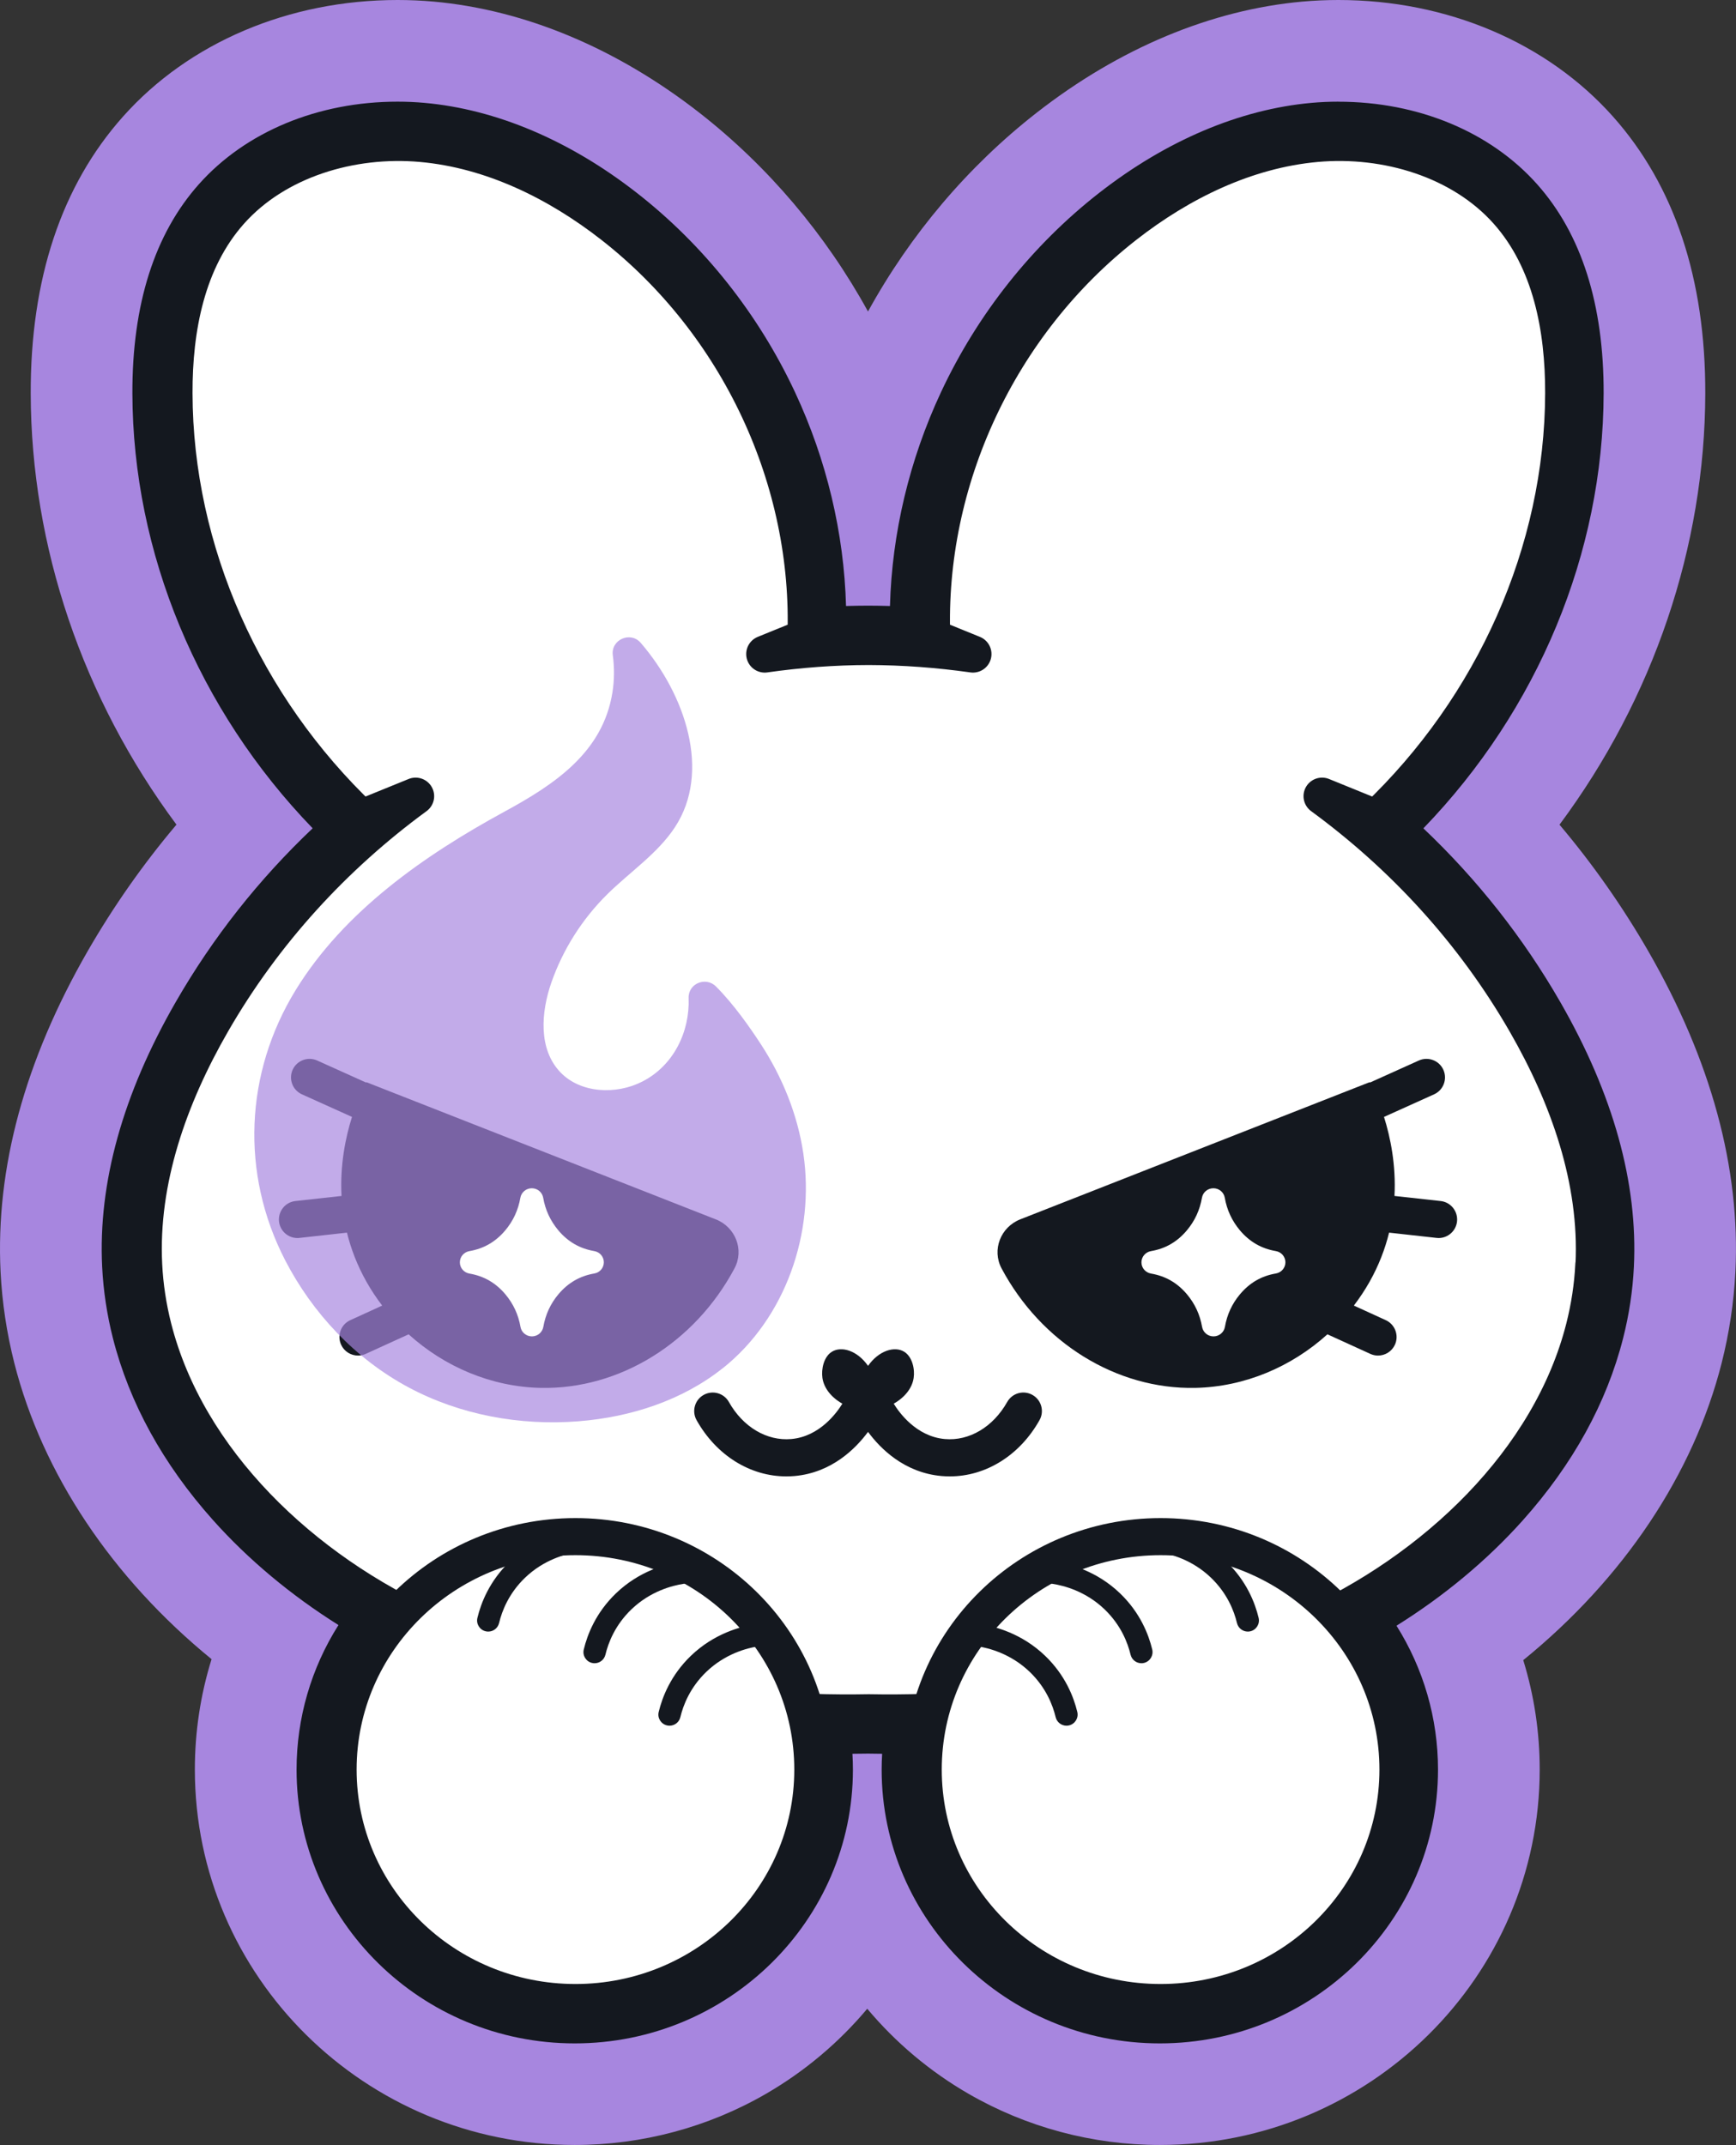 <?xml version="1.0" encoding="UTF-8"?>
<svg id="Layer_2" data-name="Layer 2" xmlns="http://www.w3.org/2000/svg" viewBox="0 0 392.72 485.25">
  <rect x="0" y="0" width="392.72" height="485.25" fill="#333333" stroke="none"/>
  <defs>
    <style>
      .cls-1, .cls-2 {
        fill: #fff;
      }

      .cls-3 {
        fill: #14181f;
      }

      .cls-2 {
        stroke: #14181f;
        stroke-linecap: round;
        stroke-linejoin: round;
        stroke-width: 8.39px;
      }

      .cls-4, .cls-5 {
        fill: #a786df;
      }

      .cls-5 {
        opacity: .69;
      }
    </style>
  </defs>
  <g id="Layer_1_copy" data-name="Layer 1 copy">
    <g>
      <path class="cls-4" d="M352.8,186.55c21.23-28.56,32.89-62.89,32.97-97.52,.06-25.94-6.96-47.02-20.86-62.64C349.99,9.62,327.34,0,302.78,0c-2.71,0-5.45,.12-8.14,.36-20.65,1.86-41.44,10.55-60.14,25.15-15.51,12.11-28.56,27.52-38.14,44.96-9.58-17.44-22.63-32.85-38.14-44.96C139.52,10.92,118.73,2.22,98.08,.36c-2.68-.24-5.42-.36-8.14-.36-24.56,0-47.21,9.62-62.13,26.39C13.9,42.02,6.89,63.09,6.95,89.03c.08,34.63,11.74,68.96,32.97,97.52-7.54,8.92-14.28,18.54-20.11,28.66C5.6,239.92-1.03,264.31,.13,287.72c.34,6.91,1.39,13.85,3.11,20.64,6.36,25.03,22.1,48.59,44.62,66.98-2.51,8.07-3.78,16.44-3.78,24.97,0,46.83,38.55,84.93,85.93,84.93,15.22,0,30.18-4,43.28-11.58,8.72-5.05,16.48-11.58,22.9-19.24,6.42,7.66,14.18,14.2,22.91,19.24,13.1,7.57,28.06,11.58,43.28,11.58,47.38,0,85.93-38.1,85.93-84.93,0-8.46-1.25-16.75-3.72-24.75,22.66-18.42,38.5-42.06,44.88-67.2,1.72-6.79,2.77-13.73,3.11-20.64,1.16-23.41-5.47-47.8-19.68-72.5-5.83-10.12-12.57-19.74-20.11-28.66Z"/>
      <g>
        <path class="cls-1" d="M262.38,457.63c-32.15,0-58.31-25.71-58.31-57.32,0-2.76,.2-5.51,.6-8.24-1.31,.02-2.6,.03-3.87,.03-1.48,0-2.96-.01-4.44-.04-1.46,.03-2.93,.04-4.39,.04s-2.81-.01-4.25-.04c.4,2.72,.6,5.48,.6,8.24,0,31.61-26.16,57.32-58.31,57.32s-58.31-25.71-58.31-57.32c0-12.37,4.03-24.29,11.46-34.12-27.07-15.65-46.76-39.48-53.15-64.63-1.27-5.02-2.05-10.13-2.3-15.21-.89-18.03,4.5-37.33,16.04-57.37,8.93-15.52,20.21-29.42,33.64-41.47-27.15-26.29-42.74-62.13-42.83-98.55-.05-18.94,4.62-33.82,13.88-44.22,9.55-10.73,25.06-17.13,41.5-17.13,1.89,0,3.8,.08,5.67,.25,15.34,1.38,31.12,8.09,45.62,19.42,28.79,22.48,46.11,58.55,45.58,94.64,3.2-.19,6.39-.28,9.54-.29,3.17,0,6.36,.11,9.56,.29-.53-36.09,16.78-72.17,45.58-94.64,14.5-11.32,30.28-18.04,45.62-19.42,1.87-.17,3.78-.25,5.67-.25,16.44,0,31.96,6.4,41.5,17.13,9.25,10.4,13.92,25.27,13.88,44.22-.09,36.42-15.68,72.26-42.83,98.55,13.43,12.06,24.71,25.95,33.64,41.47,11.53,20.04,16.93,39.34,16.03,57.37-.25,5.08-1.02,10.19-2.3,15.21-6.41,25.23-26.18,49.11-53.38,64.76,7.36,9.81,11.36,21.68,11.36,33.99,0,31.61-26.16,57.32-58.31,57.32Z"/>
        <path class="cls-3" d="M302.78,32.23c14.31,0,28.81,5.2,38.05,15.59,9.9,11.12,12.74,26.53,12.71,41.14-.09,35.84-15.85,70.95-42.37,96.16l-12.29-5c18.45,13.51,34.33,30.75,46.09,51.18,9.66,16.79,16.37,35.68,15.43,54.84-.24,4.87-.98,9.65-2.16,14.3-6.98,27.47-29.42,50.66-56.03,64.54,8.62,9.35,13.87,21.75,13.87,35.35,0,29.11-24.04,52.7-53.7,52.7s-53.7-23.6-53.7-52.7c0-4.49,.58-8.84,1.65-13-3.18,.12-6.36,.18-9.54,.18-1.48,0-2.96-.01-4.43-.04-1.46,.03-2.93,.04-4.39,.04-3.3,0-6.61-.07-9.91-.19,1.08,4.16,1.65,8.52,1.65,13.01,0,29.11-24.04,52.7-53.7,52.7s-53.7-23.6-53.7-52.7c0-13.66,5.29-26.1,13.98-35.46-26.52-13.89-48.85-37.03-55.81-64.43-1.18-4.65-1.92-9.43-2.16-14.3-.95-19.15,5.76-38.04,15.43-54.84,11.76-20.43,27.64-37.67,46.09-51.18l-12.29,5c-26.52-25.21-42.29-60.32-42.37-96.16-.04-14.61,2.81-30.02,12.71-41.14,9.24-10.39,23.74-15.59,38.05-15.59,1.76,0,3.51,.08,5.25,.23,15.93,1.43,30.79,8.78,43.2,18.46,28.68,22.39,45.05,57.9,43.74,93.25l-9.32,3.79c7.79-1.11,15.66-1.7,23.55-1.71,7.89,.02,15.75,.61,23.55,1.71l-9.32-3.79c-1.3-35.35,15.06-70.86,43.74-93.25,12.4-9.68,27.27-17.02,43.2-18.46,1.74-.16,3.5-.23,5.25-.23m0-9.23h0c-2.03,0-4.07,.09-6.08,.27-16.23,1.46-32.85,8.51-48.05,20.37-15.16,11.84-27.54,27.44-35.8,45.13-7.14,15.29-11.07,31.86-11.52,48.32-1.66-.05-3.31-.08-4.95-.08-1.66,0-3.32,.03-4.99,.08-.45-16.47-4.38-33.03-11.52-48.32-8.26-17.69-20.64-33.3-35.8-45.13-15.2-11.87-31.82-18.91-48.05-20.37-2.01-.18-4.05-.27-6.08-.27-18,0-34.39,6.81-44.95,18.68-10.03,11.27-15.09,27.18-15.04,47.3,.09,36.09,14.88,71.61,40.78,98.4-12.23,11.6-22.61,24.76-30.98,39.31-11.98,20.81-17.58,40.97-16.64,59.9,.27,5.38,1.08,10.81,2.43,16.12,3.72,14.65,11.33,28.49,22.63,41.15,7.98,8.94,17.67,17.03,28.4,23.76-6.17,9.75-9.48,21.04-9.48,32.71,0,34.15,28.23,61.93,62.93,61.93s62.93-27.78,62.93-61.93c0-1.2-.04-2.4-.11-3.59,1.18,0,2.36-.02,3.52-.04,1.05,.02,2.12,.03,3.2,.04-.07,1.2-.11,2.39-.11,3.59,0,34.15,28.23,61.93,62.93,61.93s62.93-27.78,62.93-61.93c0-11.6-3.28-22.84-9.39-32.56,10.79-6.73,20.53-14.84,28.55-23.81,11.34-12.68,18.99-26.56,22.72-41.25,1.35-5.31,2.17-10.73,2.43-16.11,.94-18.93-4.67-39.08-16.64-59.9-8.37-14.55-18.75-27.71-30.98-39.31,25.9-26.8,40.69-62.32,40.78-98.4,.05-20.11-5.01-36.03-15.04-47.3-10.56-11.87-26.95-18.68-44.95-18.68h0Z"/>
      </g>
      <g>
        <path class="cls-2" d="M360.56,286.13c-.24,4.87-.98,9.65-2.16,14.3-7.62,30.01-33.68,54.91-63.48,68.15-30.04,13.34-64.43,19.51-98.39,18.88-33.96,.63-68.36-5.54-98.39-18.88-29.81-13.23-55.86-38.14-63.48-68.15-1.18-4.65-1.92-9.43-2.16-14.3-.95-19.15,5.76-38.04,15.43-54.84,11.76-20.43,27.64-37.67,46.09-51.18l-12.29,5c-26.52-25.21-42.29-60.32-42.37-96.16-.04-14.61,2.81-30.02,12.71-41.14,10.38-11.66,27.38-16.78,43.31-15.35s30.79,8.78,43.2,18.46c28.68,22.39,45.05,57.9,43.74,93.25l-9.32,3.79c7.79-1.11,15.66-1.7,23.55-1.71,7.88,.02,15.75,.61,23.55,1.71l-9.32-3.79c-1.3-35.35,15.06-70.86,43.74-93.25,12.4-9.68,27.27-17.02,43.2-18.46s32.93,3.69,43.31,15.35c9.9,11.12,12.74,26.53,12.71,41.14-.09,35.84-15.85,70.95-42.37,96.16l-12.29-5c18.45,13.51,34.33,30.75,46.09,51.18,9.66,16.79,16.37,35.68,15.43,54.84Z"/>
        <ellipse class="cls-2" cx="262.55" cy="400.32" rx="53.7" ry="52.7"/>
        <path class="cls-3" d="M241.26,390.39c-1.14,0-2.17-.78-2.45-1.93-.65-2.73-2.2-6.72-5.87-10.25-4.28-4.11-9.23-5.39-11.79-5.78-1.37-.21-2.32-1.5-2.11-2.87,.21-1.37,1.5-2.32,2.87-2.11,3.15,.48,9.24,2.05,14.52,7.13,4.55,4.37,6.47,9.32,7.28,12.71,.32,1.35-.51,2.71-1.86,3.03-.2,.05-.39,.07-.59,.07Z"/>
        <path class="cls-3" d="M258.21,376.26c-1.14,0-2.17-.78-2.45-1.93-.65-2.73-2.2-6.72-5.87-10.25-4.28-4.12-9.23-5.39-11.79-5.78-1.37-.21-2.32-1.49-2.11-2.87,.21-1.37,1.49-2.32,2.87-2.11,3.15,.48,9.24,2.05,14.52,7.13,4.55,4.37,6.47,9.32,7.28,12.7,.32,1.35-.51,2.71-1.86,3.04-.2,.05-.4,.07-.59,.07Z"/>
        <path class="cls-3" d="M282.28,369.1c-1.14,0-2.17-.78-2.45-1.93-.65-2.73-2.2-6.72-5.87-10.25-4.28-4.12-9.23-5.39-11.79-5.78-1.37-.21-2.32-1.5-2.11-2.87,.21-1.38,1.5-2.32,2.87-2.11,3.16,.48,9.24,2.05,14.52,7.13,4.55,4.37,6.47,9.32,7.28,12.71,.32,1.35-.51,2.71-1.86,3.03-.2,.05-.39,.07-.59,.07Z"/>
        <path class="cls-3" d="M325.89,271.7l-10.43-1.15c.37-7.04-.93-13.3-2.37-17.88l11.33-5.11c2.11-.95,3.05-3.44,2.1-5.55-.95-2.11-3.44-3.05-5.55-2.1l-11.07,4.99s-.04-.07-.05-.09c-26.35,10.34-52.7,20.69-79.04,31.03-4.46,1.75-6.46,6.91-4.24,11.09,8.95,16.81,25.97,27.4,43.81,27.04,11.22-.23,21.8-4.78,29.91-12.12l9.71,4.43c.57,.26,1.16,.38,1.74,.38,1.59,0,3.11-.91,3.82-2.45,.96-2.11,.03-4.6-2.07-5.56l-7.22-3.3c1.28-1.68,2.46-3.45,3.51-5.3,2.14-3.78,3.56-7.54,4.46-11.2l10.73,1.19c.16,.02,.31,.03,.47,.03,2.11,0,3.93-1.59,4.17-3.74,.25-2.3-1.41-4.38-3.71-4.63Z"/>
        <ellipse class="cls-2" cx="130.18" cy="400.32" rx="53.7" ry="52.7"/>
        <path class="cls-3" d="M151.46,390.39c-.19,0-.39-.02-.59-.07-1.35-.32-2.19-1.68-1.86-3.03,.81-3.38,2.73-8.33,7.28-12.71,5.28-5.08,11.36-6.65,14.52-7.13,1.37-.21,2.66,.73,2.87,2.11,.21,1.37-.73,2.66-2.11,2.87-2.57,.39-7.51,1.67-11.79,5.78-3.67,3.53-5.22,7.52-5.87,10.25-.28,1.16-1.31,1.93-2.45,1.93Z"/>
        <path class="cls-3" d="M134.51,376.26c-.19,0-.39-.02-.59-.07-1.35-.32-2.19-1.68-1.86-3.04,.81-3.38,2.73-8.33,7.28-12.7,5.28-5.08,11.36-6.65,14.52-7.13,1.37-.21,2.66,.73,2.87,2.11,.21,1.37-.73,2.66-2.11,2.87-2.57,.39-7.51,1.67-11.79,5.78-3.67,3.53-5.22,7.52-5.87,10.25-.28,1.15-1.31,1.93-2.45,1.93Z"/>
        <path class="cls-3" d="M110.45,369.1c-.19,0-.39-.02-.59-.07-1.35-.32-2.19-1.68-1.86-3.03,.81-3.38,2.73-8.33,7.28-12.71,5.28-5.08,11.36-6.65,14.52-7.13,1.37-.21,2.66,.73,2.87,2.11,.21,1.37-.73,2.66-2.11,2.87-2.57,.39-7.51,1.67-11.79,5.78-3.67,3.53-5.22,7.52-5.87,10.25-.28,1.16-1.31,1.93-2.45,1.93Z"/>
        <path class="cls-3" d="M161.91,275.84c-26.35-10.34-52.7-20.69-79.04-31.03-.01,.02-.03,.06-.05,.09l-11.07-4.99c-2.11-.95-4.6-.01-5.55,2.1-.95,2.11-.01,4.6,2.1,5.55l11.33,5.11c-1.45,4.58-2.74,10.84-2.37,17.88l-10.43,1.15c-2.3,.25-3.96,2.33-3.71,4.63,.24,2.15,2.05,3.74,4.17,3.74,.15,0,.31,0,.47-.03l10.73-1.19c.9,3.66,2.32,7.42,4.46,11.2,1.05,1.85,2.22,3.62,3.51,5.3l-7.22,3.3c-2.11,.96-3.04,3.45-2.07,5.56,.7,1.54,2.23,2.45,3.82,2.45,.58,0,1.18-.12,1.74-.38l9.71-4.43c8.11,7.34,18.69,11.89,29.91,12.12,17.84,.36,34.86-10.23,43.81-27.04,2.23-4.18,.23-9.34-4.24-11.09Z"/>
        <path class="cls-3" d="M235.16,321.27c-4.48,7.97-12.13,12.72-20.3,12.72-.62,0-1.24-.03-1.86-.08-8.46-.75-13.9-6.27-16.63-9.99-2.74,3.71-8.17,9.24-16.63,9.99-.62,.05-1.24,.08-1.86,.08-8.17,0-15.82-4.74-20.3-12.72-1.13-2.02-.42-4.58,1.6-5.71s4.58-.42,5.71,1.6c3.18,5.66,8.58,8.87,14.11,8.38,6.47-.57,10.35-6.03,11.56-8-2.53-1.43-4.18-3.53-4.51-5.83-.28-1.96,.28-4.75,2.13-5.91,2.16-1.35,5.76-.3,8.19,3.19,2.43-3.48,6.04-4.54,8.19-3.19,1.85,1.16,2.42,3.95,2.13,5.91-.33,2.3-1.99,4.4-4.51,5.83,1.2,1.97,5.09,7.43,11.56,8,5.53,.49,10.93-2.73,14.11-8.38,1.14-2.02,3.69-2.74,5.71-1.6,2.02,1.13,2.74,3.69,1.6,5.71Z"/>
        <path class="cls-5" d="M163.44,309.56c-9.13,7.26-20.81,11.03-32.52,11.96-13.26,1.06-26.89-1.43-38.56-7.7-12.01-6.45-21.69-16.78-27.87-28.76-10.08-19.55-9.14-42.29,2.4-61.09,10.94-17.81,29.05-30.46,47.27-40.38,11.34-6.17,22.21-13.39,24.38-26.92,.45-2.79,.47-5.64,.09-8.43-.48-3.52,3.98-5.52,6.32-2.81,10.09,11.71,15.98,29.16,7.73,41.71-3.94,5.99-10.19,10.11-15.31,15.17-5.66,5.59-10.01,12.46-12.62,19.91-2.38,6.79-2.99,15.13,2.03,20.36,4.57,4.76,12.61,5.12,18.53,2.09,7.13-3.65,10.76-11.33,10.47-18.88-.13-3.27,3.87-4.96,6.2-2.62,4.05,4.06,7.69,9.3,10.07,12.94,4.93,7.53,8.38,16.02,9.69,24.89,2.63,17.86-3.98,37.2-18.29,48.57Z"/>
        <path class="cls-1" d="M290.79,285.55c0,1.26-.91,2.33-2.16,2.54-3.27,.56-5.92,2.09-8.11,4.69-1.81,2.16-2.93,4.59-3.42,7.4-.22,1.23-1.3,2.14-2.58,2.14s-2.35-.9-2.58-2.13c-.49-2.81-1.62-5.24-3.44-7.41-2.19-2.59-4.85-4.11-8.11-4.67-1.26-.22-2.17-1.28-2.17-2.54s.91-2.32,2.16-2.54c3.27-.56,5.92-2.09,8.11-4.69,1.81-2.16,2.93-4.59,3.42-7.39,.22-1.24,1.3-2.14,2.58-2.14s2.36,.9,2.58,2.14c.49,2.8,1.62,5.22,3.44,7.4,2.19,2.59,4.85,4.11,8.1,4.67,1.26,.21,2.17,1.27,2.18,2.53Zm-156.37-2.53c-3.26-.56-5.92-2.09-8.1-4.67-1.82-2.18-2.95-4.6-3.44-7.4-.22-1.25-1.31-2.14-2.58-2.14s-2.36,.91-2.58,2.14c-.49,2.8-1.61,5.23-3.42,7.39-2.19,2.59-4.85,4.13-8.11,4.69-1.25,.22-2.16,1.28-2.16,2.54s.91,2.32,2.17,2.54c3.27,.56,5.92,2.09,8.11,4.67,1.82,2.17,2.95,4.6,3.44,7.41,.22,1.23,1.31,2.13,2.58,2.13s2.36-.91,2.58-2.14c.49-2.81,1.61-5.24,3.42-7.4,2.19-2.59,4.85-4.13,8.11-4.69,1.26-.21,2.16-1.28,2.16-2.54,0-1.26-.92-2.32-2.18-2.53Z"/>
      </g>
    </g>
  </g>
</svg>